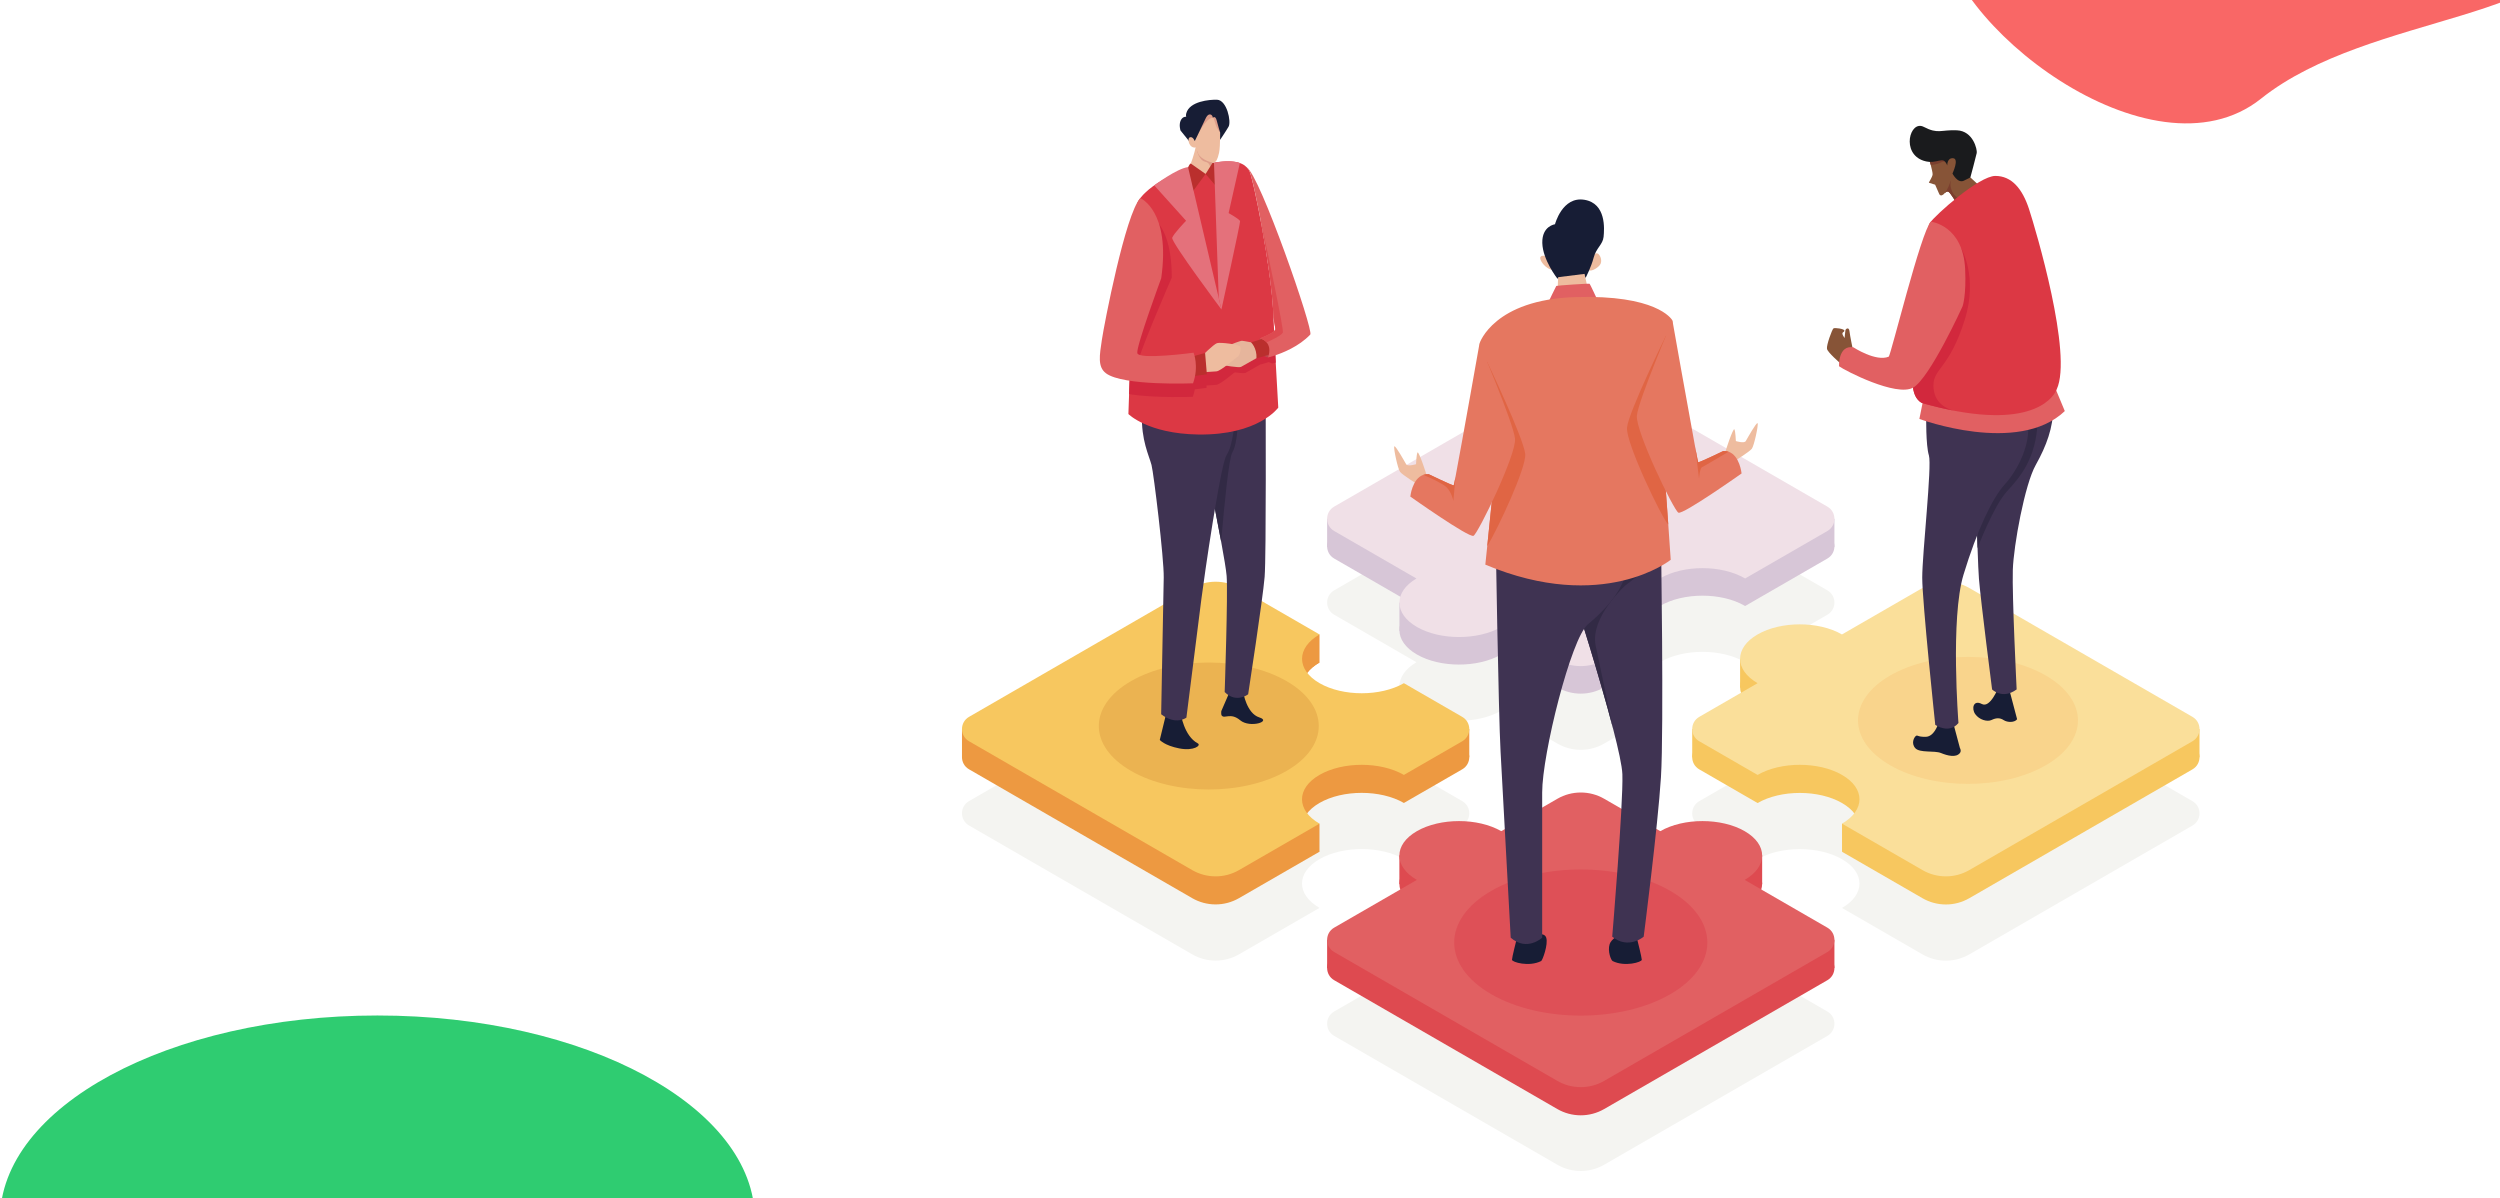 <?xml version="1.0" encoding="UTF-8"?>
<svg width="3971px" height="1903px" viewBox="0 0 3971 1903" version="1.1" xmlns="http://www.w3.org/2000/svg" xmlns:xlink="http://www.w3.org/1999/xlink">
    <!-- Generator: Sketch 57 (83077) - https://sketch.com -->
    <title>Untitled 10</title>
    <desc>Created with Sketch.</desc>
    <g id="Page-1" stroke="none" stroke-width="1" fill="none" fill-rule="evenodd">
        <rect id="Rectangle" fill="#FFFFFF" x="0" y="0" width="3971" height="1903"></rect>
        <path d="M3698,416.118 L3698,-279.838 L3100.02,-280 C3100.02,-280 3100.02,-280 3100.02,-280 L3698,-279.855 L3698,416.118" id="Fill-5" fill="#EDA3A1"></path>
        <path d="M2902.62,937.715 L2548.12,732.995 C2525.11,719.705 2496.74,719.705 2473.72,732.995 L2119.18,937.685 C2104.28,946.295 2104.28,967.795 2119.18,976.405 L2249.89,1051.875 C2213.6,1073.275 2213.82,1107.605 2250.59,1128.835 C2287.37,1150.075 2346.82,1150.185 2383.89,1129.235 L2473.66,1181.065 C2496.68,1194.355 2525.03,1194.355 2548.05,1181.075 L2637.91,1129.205 C2637.68,1129.075 2637.43,1128.965 2637.21,1128.835 C2600.19,1107.465 2600.19,1072.815 2637.21,1051.445 C2674.22,1030.075 2734.24,1030.075 2771.26,1051.445 C2771.49,1051.585 2771.7,1051.725 2771.93,1051.855 L2902.62,976.425 C2917.52,967.825 2917.52,946.315 2902.62,937.715" id="Fill-127" fill="#F4F4F1"></path>
        <polyline id="Fill-128" fill="#D7C6D7" points="2222.86 1002.055 2222.85 957.025 2238.08 959.575 2240.66 996.655 2222.86 1002.055"></polyline>
        <path d="M2108,868.785 L2108,824.015 L2155.84,828.275 C2155.84,828.275 2163.06,884.415 2162.97,884.045 C2162.89,883.675 2108,868.785 2108,868.785" id="Fill-129" fill="#D7C6D7"></path>
        <polyline id="Fill-130" fill="#D7C6D7" points="2913.8 868.785 2913.8 824.035 2887.36 824.095 2887.36 880.355 2913.8 868.785"></polyline>
        <path d="M2902.62,848.465 L2548.12,643.75 C2525.11,630.457 2496.74,630.456 2473.72,643.746 L2119.18,848.445 C2104.28,857.045 2104.28,878.555 2119.18,887.155 L2249.89,962.625 C2213.6,984.035 2213.82,1018.365 2250.59,1039.595 C2287.37,1060.825 2346.82,1060.945 2383.89,1039.985 L2473.66,1091.825 C2496.68,1105.105 2525.03,1105.115 2548.05,1091.825 L2637.91,1039.965 C2637.68,1039.835 2637.43,1039.725 2637.21,1039.595 C2600.19,1018.225 2600.19,983.575 2637.21,962.205 C2674.22,940.825 2734.24,940.825 2771.26,962.205 C2771.49,962.335 2771.7,962.475 2771.93,962.615 L2902.62,887.185 C2917.52,878.585 2917.52,857.075 2902.62,848.465" id="Fill-131" fill="#D7C6D7"></path>
        <polyline id="Fill-132" fill="#D7C6D7" points="2637.91 996.225 2637.21 1039.595 2594.46 1046.335 2594.46 996.225 2637.91 996.225"></polyline>
        <path d="M2902.62,804.735 L2548.12,600.014 C2525.11,586.721 2496.74,586.72 2473.72,600.011 L2119.18,804.705 C2104.28,813.315 2104.28,834.815 2119.18,843.425 L2249.89,918.895 C2213.6,940.295 2213.82,974.625 2250.59,995.855 C2287.37,1017.085 2346.82,1017.205 2383.89,996.255 L2473.66,1048.085 C2496.68,1061.375 2525.03,1061.375 2548.05,1048.085 L2637.91,996.225 C2637.68,996.095 2637.43,995.985 2637.21,995.855 C2600.19,974.485 2600.19,939.835 2637.21,918.465 C2674.22,897.095 2734.24,897.095 2771.26,918.465 C2771.49,918.595 2771.7,918.735 2771.93,918.875 L2902.62,843.445 C2917.52,834.845 2917.52,813.335 2902.62,804.735" id="Fill-133" fill="#F0E0E7"></path>
        <path d="M3482.53,1272.575 L3127.98,1067.875 C3104.96,1054.585 3076.6,1054.585 3053.58,1067.885 L2925.79,1141.675 L2925.76,1141.665 C2888.75,1120.285 2828.73,1120.285 2791.71,1141.665 C2754.7,1163.035 2754.7,1197.685 2791.72,1219.055 L2791.76,1219.075 L2699.08,1272.595 C2684.18,1281.205 2684.18,1302.715 2699.09,1311.315 L2791.75,1364.795 L2791.8,1364.765 C2828.82,1343.395 2888.83,1343.395 2925.85,1364.765 C2962.87,1386.135 2962.87,1420.785 2925.85,1442.155 L2925.82,1442.175 L3053.66,1515.955 C3076.67,1529.245 3105.03,1529.245 3128.04,1515.955 L3482.53,1311.295 C3497.43,1302.685 3497.43,1281.175 3482.53,1272.575" id="Fill-134" fill="#F4F4F1"></path>
        <polyline id="Fill-135" fill="#F7C75F" points="2687.91 1202.745 2687.91 1157.995 2714.35 1158.055 2714.35 1214.315 2687.91 1202.745"></polyline>
        <polyline id="Fill-136" fill="#F7C75F" points="2925.85 1308.245 2925.85 1352.825 2974.72 1365.415 2985.05 1314.295 2925.85 1308.245"></polyline>
        <polyline id="Fill-137" fill="#F7C75F" points="2763.96 1046.065 2763.97 1092.095 2774.58 1092.095 2776.23 1059.535 2763.96 1046.065"></polyline>
        <path d="M3493.7,1202.745 L3493.7,1157.975 L3445.87,1162.235 C3445.87,1162.235 3438.65,1218.365 3438.73,1218.005 C3438.82,1217.635 3493.7,1202.745 3493.7,1202.745" id="Fill-138" fill="#F7C75F"></path>
        <path d="M3482.53,1183.335 L3127.98,978.635 C3104.96,965.345 3076.6,965.345 3053.58,978.635 L2925.79,1052.435 L2925.76,1052.415 C2888.75,1031.045 2828.73,1031.045 2791.71,1052.415 C2754.7,1073.785 2754.7,1108.435 2791.72,1129.805 L2791.76,1129.835 L2699.08,1183.355 C2684.18,1191.955 2684.18,1213.465 2699.09,1222.065 L2791.75,1275.555 L2791.8,1275.515 C2828.82,1254.145 2888.83,1254.145 2925.85,1275.515 C2962.87,1296.895 2962.87,1331.545 2925.85,1352.915 L2925.82,1352.935 L3053.66,1426.715 C3076.67,1439.995 3105.03,1439.995 3128.04,1426.705 L3482.53,1222.045 C3497.43,1213.445 3497.43,1191.935 3482.53,1183.335" id="Fill-139" fill="#F7C75F"></path>
        <path d="M3482.53,1138.665 L3127.98,933.965 C3104.96,920.675 3076.6,920.675 3053.58,933.975 L2925.79,1007.765 L2925.76,1007.755 C2888.75,986.375 2828.73,986.375 2791.71,1007.755 C2754.7,1029.125 2754.7,1063.775 2791.72,1085.145 L2791.76,1085.165 L2699.08,1138.685 C2684.18,1147.295 2684.18,1168.805 2699.09,1177.405 L2791.75,1230.885 L2791.8,1230.855 C2828.82,1209.485 2888.83,1209.485 2925.85,1230.855 C2962.87,1252.225 2962.87,1286.875 2925.85,1308.245 L2925.82,1308.265 L3053.66,1382.045 C3076.67,1395.335 3105.03,1395.335 3128.04,1382.045 L3482.53,1177.385 C3497.43,1168.775 3497.43,1147.265 3482.53,1138.665" id="Fill-140" fill="#FADF9A"></path>
        <path d="M3249.47,1072.945 C3317.69,1112.335 3317.69,1176.195 3249.47,1215.585 C3181.25,1254.965 3070.64,1254.965 3002.42,1215.585 C2934.2,1176.195 2934.2,1112.335 3002.42,1072.945 C3070.64,1033.565 3181.25,1033.565 3249.47,1072.945" id="Fill-141" fill="#F9D48C"></path>
        <path d="M2322.62,1311.225 L2229.96,1364.695 L2229.9,1364.665 C2192.9,1343.305 2132.88,1343.305 2095.85,1364.665 C2058.85,1386.055 2058.85,1420.695 2095.85,1442.055 L2095.91,1442.085 L1968.05,1515.855 C1945.04,1529.145 1916.7,1529.145 1893.66,1515.855 L1539.181,1311.195 C1524.273,1302.585 1524.273,1281.085 1539.181,1272.475 L1893.72,1067.785 C1916.76,1054.495 1945.13,1054.495 1968.14,1067.785 L2095.91,1141.585 C2087.46,1146.445 2080.94,1152.045 2076.41,1157.995 C2060.88,1178.085 2067.39,1202.485 2095.94,1218.945 C2132.94,1240.305 2192.93,1240.335 2229.96,1218.975 L2322.64,1272.505 C2337.52,1281.115 2337.52,1302.615 2322.62,1311.225" id="Fill-142" fill="#F4F4F1"></path>
        <path d="M1528.01,1202.745 L1528.01,1157.975 L1575.845,1162.235 C1575.845,1162.235 1583.068,1218.365 1582.982,1218.005 C1582.896,1217.635 1528.01,1202.745 1528.01,1202.745" id="Fill-143" fill="#ED9941"></path>
        <polyline id="Fill-144" fill="#ED9941" points="2333.81 1202.745 2333.81 1157.995 2307.37 1158.055 2307.37 1214.315 2333.81 1202.745"></polyline>
        <polyline id="Fill-145" fill="#ED9941" points="2095.86 1308.245 2095.86 1352.825 2046.99 1365.415 2036.66 1314.295 2095.86 1308.245"></polyline>
        <path d="M2095.91,1007.765 L2095.91,1052.335 C2087.46,1057.195 2080.94,1062.795 2076.41,1068.745 L2039.11,1039.285 L2048.48,1024.935 L2059.73,1007.765 L2095.91,1007.765" id="Fill-146" fill="#ED9941"></path>
        <path d="M2322.62,1221.975 L2229.96,1275.445 L2229.9,1275.415 C2192.9,1254.055 2132.88,1254.055 2095.85,1275.415 C2058.85,1296.805 2058.85,1331.455 2095.85,1352.815 L2095.91,1352.845 L1968.05,1426.615 C1945.04,1439.905 1916.7,1439.905 1893.66,1426.615 L1539.181,1221.945 C1524.273,1213.345 1524.273,1191.835 1539.181,1183.235 L1893.72,978.535 C1916.76,965.255 1945.13,965.255 1968.14,978.535 L2095.91,1052.335 C2087.46,1057.195 2080.94,1062.795 2076.41,1068.745 C2060.88,1088.845 2067.39,1113.235 2095.94,1129.705 C2132.94,1151.065 2192.93,1151.095 2229.96,1129.735 L2322.64,1183.265 C2337.52,1191.865 2337.52,1213.375 2322.62,1221.975" id="Fill-147" fill="#ED9941"></path>
        <path d="M2322.63,1138.685 L2229.95,1085.165 C2192.93,1106.515 2132.95,1106.505 2095.95,1085.145 C2058.94,1063.775 2058.93,1029.145 2095.92,1007.765 L1968.13,933.975 C1945.11,920.675 1916.75,920.675 1893.73,933.965 L1539.186,1138.665 C1524.285,1147.265 1524.285,1168.775 1539.186,1177.385 L1893.67,1382.045 C1916.69,1395.335 1945.04,1395.335 1968.06,1382.045 L2095.9,1308.265 L2095.86,1308.245 C2058.85,1286.875 2058.85,1252.225 2095.86,1230.855 C2132.88,1209.485 2192.9,1209.485 2229.91,1230.855 L2229.96,1230.885 L2322.63,1177.405 C2337.53,1168.805 2337.53,1147.295 2322.63,1138.685" id="Fill-148" fill="#F7C75F"></path>
        <path d="M2043.57,1081.875 C2111.79,1121.265 2111.79,1185.125 2043.57,1224.515 C1975.35,1263.895 1864.74,1263.895 1796.52,1224.515 C1728.3,1185.125 1728.3,1121.265 1796.53,1081.875 C1864.75,1042.495 1975.35,1042.495 2043.57,1081.875" id="Fill-149" fill="#EBB351"></path>
        <path d="M2119.18,1606.675 L2473.72,1401.975 C2496.74,1388.685 2525.11,1388.685 2548.12,1401.985 L2902.62,1606.695 C2917.52,1615.305 2917.52,1636.815 2902.62,1645.415 L2548.05,1850.055 C2525.03,1863.345 2496.68,1863.335 2473.66,1850.055 L2119.18,1645.385 C2104.28,1636.785 2104.28,1615.275 2119.18,1606.675" id="Fill-150" fill="#F4F4F1"></path>
        <path d="M2119.18,1518.215 L2473.72,1313.525 C2496.74,1300.235 2525.11,1300.235 2548.12,1313.525 L2902.62,1518.245 C2917.52,1526.845 2917.52,1548.355 2902.62,1556.955 L2548.05,1761.605 C2525.03,1774.885 2496.68,1774.885 2473.66,1761.595 L2119.18,1556.935 C2104.28,1548.335 2104.28,1526.825 2119.18,1518.215" id="Fill-151" fill="#DE4A50"></path>
        <path d="M2108,1537.555 L2108,1492.785 L2155.84,1497.055 C2155.84,1497.055 2163.06,1553.185 2162.97,1552.815 C2162.89,1552.445 2108,1537.555 2108,1537.555" id="Fill-152" fill="#DE4A50"></path>
        <polyline id="Fill-153" fill="#DE4A50" points="2913.8 1537.555 2913.8 1492.805 2887.36 1492.875 2887.36 1549.135 2913.8 1537.555"></polyline>
        <path d="M2384.57,1364.795 C2421.58,1386.165 2421.58,1420.815 2384.57,1442.185 C2347.55,1463.555 2287.53,1463.555 2250.52,1442.185 C2213.5,1420.815 2213.5,1386.165 2250.52,1364.795 C2287.53,1343.415 2347.55,1343.415 2384.57,1364.795" id="Fill-154" fill="#DE4A50"></path>
        <polyline id="Fill-155" fill="#DE4A50" points="2222.78 1404.635 2222.76 1358.595 2236.9 1360.835 2240.21 1392.015 2222.78 1404.635"></polyline>
        <path d="M2637.21,1364.795 C2600.19,1386.165 2600.19,1420.815 2637.21,1442.185 C2674.22,1463.555 2734.24,1463.555 2771.26,1442.185 C2808.27,1420.815 2808.27,1386.165 2771.26,1364.795 C2734.24,1343.415 2674.22,1343.415 2637.21,1364.795" id="Fill-156" fill="#DE4A50"></path>
        <polyline id="Fill-157" fill="#DE4A50" points="2799 1404.635 2799.02 1358.595 2784.87 1360.835 2781.56 1392.015 2799 1404.635"></polyline>
        <path d="M2119.18,1473.485 L2473.72,1268.785 C2496.74,1255.495 2525.11,1255.495 2548.12,1268.785 L2902.62,1473.505 C2917.52,1482.115 2917.52,1503.615 2902.62,1512.225 L2548.05,1716.865 C2525.03,1730.145 2496.68,1730.145 2473.66,1716.855 L2119.18,1512.195 C2104.28,1503.595 2104.28,1482.085 2119.18,1473.485" id="Fill-158" fill="#E16062"></path>
        <path d="M2384.57,1320.235 C2421.58,1341.605 2421.58,1376.255 2384.57,1397.625 C2347.55,1418.995 2287.53,1418.995 2250.52,1397.625 C2213.5,1376.255 2213.5,1341.605 2250.52,1320.235 C2287.53,1298.865 2347.55,1298.865 2384.57,1320.235" id="Fill-159" fill="#E16062"></path>
        <path d="M2637.21,1320.235 C2600.19,1341.605 2600.19,1376.255 2637.21,1397.625 C2674.22,1418.995 2734.24,1418.995 2771.26,1397.625 C2808.27,1376.255 2808.27,1341.605 2771.26,1320.235 C2734.24,1298.865 2674.22,1298.865 2637.21,1320.235" id="Fill-160" fill="#E16062"></path>
        <path d="M2368.73,1415.065 C2290.22,1460.395 2290.22,1533.885 2368.74,1579.215 C2447.25,1624.545 2574.55,1624.545 2653.06,1579.215 C2731.58,1533.885 2731.58,1460.395 2653.06,1415.065 C2574.55,1369.735 2447.25,1369.735 2368.73,1415.065" id="Fill-161" fill="#DE5057"></path>
        <path d="M3174.45,1091.535 C3174.45,1091.535 3161.39,1125.425 3147.94,1118.235 C3134.5,1111.035 3131.15,1125.425 3137.46,1134.325 C3143.78,1143.225 3156.46,1147.015 3163.47,1143.605 C3170.47,1140.195 3176.53,1139.815 3182.59,1143.795 C3188.65,1147.775 3199.82,1147.955 3203.99,1142.465 L3191.68,1095.885 L3174.45,1091.535" id="Fill-162" fill="#171D35"></path>
        <path d="M3197.16,905.195 C3195.83,946.505 3203.25,1095.085 3203.25,1095.085 C3180.5,1111.735 3164.22,1095.085 3164.22,1095.085 C3164.22,1095.085 3146.44,956.695 3143.38,919.615 C3142.67,910.955 3141.89,893.015 3141.14,870.555 C3138.7,796.725 3136.33,674.371 3136.33,674.371 L3234.16,652.992 L3261.55,646.984 C3261.05,679.426 3250.94,707.518 3233.54,738.595 C3216.09,769.625 3198.44,866.245 3197.16,905.195" id="Fill-163" fill="#3F3352"></path>
        <path d="M3078.26,1150.665 C3078.26,1150.665 3072.2,1170.105 3058.82,1170.365 C3045.44,1170.615 3046.2,1167.085 3043.42,1168.845 C3040.64,1170.615 3035.09,1180.205 3042.16,1188.285 C3049.23,1196.365 3072.71,1191.825 3083.06,1196.115 C3093.41,1200.405 3107.04,1203.835 3113.1,1196.115 C3115.88,1192.575 3113.1,1188.035 3113.1,1188.035 L3101.24,1143.605 L3078.26,1150.665" id="Fill-164" fill="#171D35"></path>
        <path d="M3236.69,669.606 C3233.91,728.975 3209.05,757.325 3187.63,780.775 C3166.25,804.265 3141.18,870.595 3141.18,870.595 L3141.14,870.555 C3138.7,796.725 3136.33,674.371 3136.33,674.371 L3234.16,652.992 C3236.06,657.715 3236.98,663.226 3236.69,669.606" id="Fill-165" fill="#322A45"></path>
        <path d="M3073.97,1151.425 C3073.97,1151.425 3095.68,1166.575 3110.83,1148.395 C3110.83,1148.395 3097.7,982.275 3118.91,912.595 C3140.12,842.915 3164.35,791.415 3184.55,769.195 C3204.75,746.975 3225.95,705.574 3220.91,671.238 L3059.58,661.14 C3059.58,661.14 3058.82,707.215 3063.87,723.375 C3068.92,739.535 3053.27,879.265 3053.27,917.645 C3053.27,956.015 3073.97,1151.425 3073.97,1151.425" id="Fill-166" fill="#3F3352"></path>
        <path d="M3053.77,640.438 L3048.72,665.432 C3048.72,665.432 3205.5,723.755 3279.73,652.935 L3260.04,605.597 L3053.77,640.438" id="Fill-167" fill="#E16062"></path>
        <path d="M3141.47,292.606 L3112.51,316.803 L3107.04,321.402 C3107.04,321.402 3098.42,307.191 3095.44,304.995 C3092.46,302.757 3089.14,306.611 3089.14,306.611 C3088.31,300.354 3088.98,294.885 3090.47,290.245 C3094.74,276.903 3105.51,270.108 3105.51,270.108 L3119.39,272.304 L3141.47,292.606" id="Fill-168" fill="#875437"></path>
        <path d="M3112.51,316.803 L3107.04,321.402 C3107.04,321.402 3098.42,307.191 3095.44,304.995 C3092.46,302.757 3089.14,306.611 3089.14,306.611 C3088.31,300.354 3088.98,294.885 3090.47,290.245 C3095.48,287.842 3098.96,286.184 3098.96,286.184 C3098.96,286.184 3095.81,295.134 3101.66,305.865 C3104.14,310.381 3108.41,314.069 3112.51,316.803" id="Fill-169" fill="#7B3F2E"></path>
        <path d="M3266.85,618.478 C3266.85,618.478 3247.62,678.556 3108.08,653.158 C3106.71,652.909 3105.34,652.66 3103.98,652.412 C3103.85,652.37 3103.73,652.329 3103.56,652.288 C3088.4,649.387 3071.82,645.493 3053.76,640.438 C3053.76,640.438 3037.1,635.383 3038.14,604.101 C3038.55,590.842 3041.87,546.384 3046.22,498.529 C3052.23,433.272 3060.14,361.717 3065.4,354.135 C3074.48,341 3143.67,279.431 3169.4,279.431 C3195.17,279.431 3212.32,299.609 3222.93,332.175 C3233.54,364.742 3292.62,563.165 3266.85,618.478" id="Fill-170" fill="#DC3844"></path>
        <path d="M3120.94,507.515 C3096.41,585.823 3071.09,584.668 3071.08,612.305 C3071.06,641.638 3094.4,649.967 3103.56,652.288 C3088.4,649.387 3071.82,645.493 3053.76,640.438 C3053.76,640.438 3037.1,635.383 3038.14,604.101 C3038.55,590.842 3041.87,546.384 3046.22,498.529 L3115.12,394.408 C3115.12,394.408 3142.25,439.479 3120.94,507.515" id="Fill-171" fill="#D2283D"></path>
        <path d="M2942.88,554.094 C2942.88,554.094 2938.52,533.645 2937.76,526.26 C2937.01,518.875 2931.9,522.095 2931.33,524.367 C2930.76,526.639 2930,536.864 2930,536.864 C2930,536.864 2924.89,530.426 2926.97,528.343 C2929.05,526.26 2929.24,527.585 2929.53,525.029 C2929.81,522.473 2914.29,520.026 2912.2,521.675 C2910.12,523.325 2900.84,548.225 2901.98,554.094 C2903.11,559.964 2923.19,577.006 2923.19,577.006 L2942.88,554.094" id="Fill-172" fill="#875437"></path>
        <path d="M2921.1,581.739 C2921.1,581.739 2919.4,547.846 2943.82,551.633 C2943.82,551.633 2979.7,575.089 3000.06,566.539 C3003.09,565.266 3051.31,367.976 3066.96,352.103 C3066.96,352.103 3118.08,357.536 3121.43,427.357 C3123.45,469.407 3117.39,486.434 3117.39,486.434 C3117.39,486.434 3065.33,601.01 3038.66,615.8 C3011.99,630.591 2930.95,588.935 2921.1,581.739" id="Fill-173" fill="#E16062"></path>
        <path d="M3122.5,249.516 L3108.66,273.796 C3108.66,273.796 3102.19,276.572 3097.93,288.919 C3089.76,312.536 3082.02,312.495 3080.28,308.227 C3078.49,303.959 3073.77,293.353 3073.77,293.353 C3073.77,293.353 3064.24,290.535 3063.79,290.245 C3063.33,289.955 3069.3,281.585 3069.75,277.152 C3069.96,274.873 3068.34,267.912 3066.73,261.821 C3065.24,256.228 3063.79,251.339 3063.79,251.339 C3062.63,247.113 3065.82,242.679 3070.58,238.578 C3080.28,230.333 3096.6,223.62 3096.6,223.62 L3122.5,249.516" id="Fill-174" fill="#875437"></path>
        <path d="M3083.88,257.678 C3081.02,259.335 3073.65,262.07 3066.73,261.821 C3065.24,256.228 3063.79,251.339 3063.79,251.339 C3062.63,247.113 3065.82,242.679 3070.58,238.578 C3079.24,237.086 3087.86,237.169 3087.86,237.169 C3087.86,237.169 3093.08,253.908 3092,260.455 C3092,260.455 3089.23,254.571 3083.88,257.678 Z" id="Fill-175" fill="#7B3F2E"></path>
        <path d="M3093.02,262.819 C3093.02,262.819 3092.48,250.459 3102.41,251.342 C3112.34,252.225 3101.3,275.621 3101.3,275.621 C3101.3,275.621 3109.45,291.66 3119.18,287.097 C3126.25,283.787 3129.74,281.82 3129.74,281.82 C3129.74,281.82 3138.88,248.031 3139.85,242.955 C3140.81,237.879 3134.41,208.083 3108.37,206.979 C3082.32,205.875 3078.59,213.44 3055.69,201.535 C3033.62,190.058 3019.15,243.694 3055.69,255.389 C3077.76,262.451 3086.5,245.236 3093.02,262.819" id="Fill-176" fill="#1A1B1D"></path>
        <path d="M1974.81,1099.745 C1974.81,1099.745 1980.02,1133.225 2000.31,1139.535 C2020.59,1145.855 1985.25,1156.905 1969.91,1144.055 C1954.56,1131.205 1945.35,1142.225 1940.68,1136.725 C1939.19,1134.955 1939.91,1129.535 1939.91,1129.535 L1953.43,1098.285 L1974.81,1099.745" id="Fill-177" fill="#171D35"></path>
        <path d="M2008.74,916.315 C2006.02,950.455 1982.57,1102.825 1982.57,1102.825 C1982.57,1102.825 1963.64,1117.715 1945.28,1099.235 C1945.28,1099.235 1950.61,942.035 1948.38,914.775 C1947.64,905.405 1944.07,884.235 1939.69,860.445 C1936.57,843.295 1933.04,824.815 1929.81,808.395 C1924.47,781.045 1920.05,759.385 1920.05,759.385 L1926.28,667.063 L1926.4,664.971 L1928.63,631.849 L2010.35,633.241 C2010.35,633.241 2011.45,882.175 2008.74,916.315" id="Fill-178" fill="#3F3352"></path>
        <path d="M1875.45,1133.175 C1875.45,1133.175 1880.52,1169.165 1902.56,1180.755 C1908.46,1183.865 1896.46,1193.365 1873,1188.745 C1849.55,1184.125 1842.18,1175.295 1842.18,1175.295 L1852.13,1134.485 L1875.45,1133.175" id="Fill-179" fill="#171D35"></path>
        <path d="M1961.1,669.792 C1961.1,669.792 1958.31,708.204 1948.45,722.475 C1938.6,736.715 1912.56,917.875 1908.22,951.995 C1904.12,984.525 1886.24,1125.705 1884.61,1138.885 C1884.51,1139.525 1884.47,1139.865 1884.47,1139.865 C1884.47,1139.865 1867.97,1152.705 1844.39,1134.525 C1844.39,1134.525 1847.96,947.245 1848.47,917.345 C1848.98,887.435 1832.58,751.875 1829.08,738.605 C1825.07,723.415 1812.53,699.182 1813.87,658.225 L1896.11,664.668 L1961.1,669.792" id="Fill-180" fill="#3F3352"></path>
        <path d="M1957.4,718.786 C1952.04,727.835 1944.94,798.525 1939.69,860.445 C1936.57,843.295 1933.04,824.815 1929.81,808.395 C1936.99,765.525 1944.25,728.565 1948.45,722.475 C1958.31,708.204 1961.1,669.792 1961.1,669.792 L1926.28,667.063 L1896.11,664.668 L1926.4,664.971 L1966.43,665.396 C1966.43,665.396 1966.29,703.896 1957.4,718.786" id="Fill-181" fill="#322A45"></path>
        <path d="M2030.41,647.471 C2030.41,647.471 1999.06,691.677 1902.9,690.167 C1823.18,688.894 1792.35,657.645 1792.35,657.645 C1792.35,657.645 1792.76,645.644 1793.44,626.127 C1795.73,559.546 1801.25,405.677 1804.67,345.654 C1805.27,335.28 1805.79,327.726 1806.24,323.887 C1807.14,315.912 1835.95,278.2 1915.21,260.876 C1956.77,251.799 1972.65,257.753 1980.29,265.746 C1982.06,267.528 1983.39,269.474 1984.47,271.373 C1990.37,281.43 2019.23,425.8 2022.34,494.224 C2022.49,497.603 2022.65,501.024 2022.8,504.488 C2023.15,511.545 2023.5,518.687 2023.85,525.872 C2024.07,530.491 2024.29,535.109 2024.51,539.686 C2025,548.753 2025.44,557.734 2025.89,566.417 C2026.05,569.624 2026.21,572.789 2026.37,575.912 C2028.55,615.988 2030.41,647.471 2030.41,647.471" id="Fill-182" fill="#DC3844"></path>
        <path d="M1926.09,264.31 C1926.09,264.31 1925.34,273.014 1914.95,276.298 C1902.02,280.394 1890.49,261.951 1890.49,261.951 C1896.33,248.035 1899.49,232.705 1899.49,232.705 L1919.54,247.533 L1925.78,252.169 L1926.04,262.129 L1926.09,264.31" id="Fill-183" fill="#EEBC9F"></path>
        <path d="M2026.37,575.912 C2023.06,576.923 2021.13,577.36 2021.13,577.36 C2018.88,576.809 2017.01,576.008 2015.4,575.126 C2008.88,577.023 2002.73,578.927 2002.73,578.927 L2002.74,578.458 C1994.33,583.185 1980.39,590.981 1978.28,592.313 C1975.21,594.184 1949.14,589.552 1949.14,589.552 C1949.14,589.552 1959.28,558.316 1959.81,557.813 C1960.37,557.267 1977.23,550.802 1979.71,550.845 C1980.39,550.856 1982.48,551.191 1985.12,551.663 C1987.76,552.135 1991,552.703 1994.02,553.311 L2007.6,549.269 C2007.96,547.907 2008.32,547.059 2008.32,547.059 L2008.36,547.017 C2009.05,546.772 2016.54,543.823 2022.87,540.512 C2023.43,540.223 2023.99,539.933 2024.51,539.686 C2025,548.753 2025.44,557.734 2025.89,566.417 C2026.05,569.624 2026.21,572.789 2026.37,575.912" id="Fill-184" fill="#D2283D"></path>
        <path d="M1965.74,588.04 C1963.03,589.062 1938.81,611.083 1931.67,611.304 C1927.87,611.453 1921.49,611.942 1916.31,612.367 L1916.64,616.047 L1897.84,618.462 C1897.13,622.253 1896.12,626.167 1894.69,630.288 C1894.69,630.288 1835.93,632.705 1793.44,626.127 C1795.73,559.546 1801.25,405.677 1804.67,345.654 C1806.79,341.502 1808.86,338.29 1810.86,336.102 C1810.86,336.102 1861.4,337.818 1861.25,440.906 C1861.25,440.906 1804.51,570.678 1806.11,582.115 C1807.71,593.552 1895.51,581.673 1895.51,581.673 C1895.51,581.673 1896.25,583.48 1897.05,586.699 L1913.8,581.984 C1919.79,576.232 1929.21,567.59 1932.78,566.454 C1938.15,564.793 1966.93,568.489 1969.4,571.736 C1971.82,574.982 1968.41,587.017 1965.74,588.04" id="Fill-185" fill="#D2283D"></path>
        <path d="M1891.39,259.742 L1914.97,276.303 L1894.71,304.019 L1886,269.666 C1886,269.666 1887.73,261.609 1891.39,259.742" id="Fill-186" fill="#BA2F2D"></path>
        <path d="M1926.04,262.129 L1922.16,271.721 C1922.16,271.721 1924.79,259.188 1914.61,257 C1904.3,254.782 1901.07,238.579 1901.07,238.579 L1919.54,247.533 L1925.78,252.169 L1926.04,262.129" id="Fill-187" fill="#DE9D8A"></path>
        <polyline id="Fill-188" fill="#BA2F2D" points="1914.97 276.303 1925.95 258.742 1928.29 258.346 1933.59 268.341 1931.7 295.928 1914.97 276.303"></polyline>
        <path d="M1887.08,265.433 L1940.12,491.567 C1940.12,491.567 1859.69,384.082 1861.94,377.62 C1864.18,371.158 1883.94,350.663 1883.94,350.663 L1833.38,294.428 C1833.38,294.428 1869.46,267.51 1887.08,265.433" id="Fill-189" fill="#E4717B"></path>
        <path d="M1942.17,579.992 C1942.17,579.992 1968.27,584.633 1971.33,582.727 C1974.38,580.82 2002.25,565.271 2002.25,565.271 L1996.53,545.612 C1996.53,545.612 1975.24,541.308 1972.74,541.265 C1970.25,541.223 1953.4,547.702 1952.86,548.227 C1952.32,548.751 1942.17,579.992 1942.17,579.992" id="Fill-190" fill="#E6B59C"></path>
        <path d="M1928.29,258.346 L1935.85,473.38 L1940.12,491.567 C1940.12,491.567 1970.23,354.27 1969.75,351.324 C1969.26,348.377 1951.54,338.461 1951.54,338.461 L1969.41,258.958 C1969.41,258.958 1956.59,253.041 1928.29,258.346" id="Fill-191" fill="#E4717B"></path>
        <path d="M1908.94,565.639 C1908.94,565.639 1927.78,546.731 1933.15,545.042 C1938.52,543.353 1967.3,547.048 1969.74,550.295 C1972.18,553.541 1968.78,565.591 1966.09,566.613 C1963.39,567.635 1939.16,589.657 1932.03,589.892 C1924.91,590.126 1908.5,591.627 1908.5,591.627 L1908.94,565.639" id="Fill-192" fill="#EEBC9F"></path>
        <polyline id="Fill-193" fill="#BA2F2D" points="1914.17 560.54 1917 594.621 1890.23 598.082 1889.33 567.543 1914.17 560.54"></polyline>
        <path d="M1895.86,560.228 C1895.86,560.228 1904.75,581.592 1895.03,608.847 C1895.03,608.847 1784.12,613.417 1756.78,592.959 C1743.07,582.698 1746.58,564.297 1750.21,539.788 C1753.83,515.279 1787.52,340.277 1811.24,314.695 C1811.24,314.695 1859.82,334.762 1844.46,442.042 C1844.46,442.042 1804.88,549.266 1806.47,560.688 C1808.06,572.111 1895.86,560.228 1895.86,560.228" id="Fill-194" fill="#E16062"></path>
        <path d="M2014.16,567.798 C1991.48,562.07 2001.35,537.496 2001.35,537.496 C2001.35,537.496 2022.97,542.138 2014.16,567.798" id="Fill-195" fill="#BC484D"></path>
        <path d="M1987.04,543.739 C1987.04,543.739 1996.77,552.382 1995.77,569.356 C1995.77,569.356 2023.51,560.826 2023.68,561.541 C2023.84,562.255 2012.18,536.24 2012.18,536.24 L1987.04,543.739" id="Fill-196" fill="#BA2F2D"></path>
        <path d="M2081.27,531.38 C2063.17,550.557 2036.67,560.917 2023.01,565.256 C2017.55,567.001 2014.16,567.798 2014.16,567.798 C2018.3,555.732 2015.73,548.296 2011.83,543.828 C2007.43,538.796 2001.35,537.496 2001.35,537.496 L2001.39,537.454 C2002.08,537.209 2009.56,534.26 2015.9,530.95 C2019.26,529.255 2022.28,527.426 2023.85,525.872 C2025.07,524.696 2025.85,523.641 2025.86,522.958 C2025.87,522.402 2024.75,515.589 2022.8,504.488 C2022.65,501.024 2022.49,497.603 2022.34,494.224 C2020.6,455.736 2010.68,393.221 2001.31,344.09 C2001.23,343.576 2001.11,343.062 2001.03,342.59 C1996.09,316.781 1991.29,294.82 1987.96,282.2 C1987.92,282.072 1987.92,282.029 1987.92,282.029 C1986.44,276.448 1985.26,272.71 1984.47,271.373 C1983.39,269.474 1982.06,267.528 1980.29,265.746 C2001.24,278.068 2086.97,525.324 2081.27,531.38" id="Fill-197" fill="#E16062"></path>
        <path d="M1937.88,199.616 C1937.88,199.616 1938.8,231.814 1936.34,242.856 C1933.88,253.898 1931.43,256.927 1928.74,258.083 C1926.05,259.239 1908.38,254.131 1903.33,244.297 C1898.29,234.462 1896.26,212.928 1896.26,212.928 L1903.69,184.077 L1931.8,172.404 C1931.8,172.404 1937.72,189.727 1937.88,199.616" id="Fill-198" fill="#EEBC9F"></path>
        <path d="M1901.07,217.262 C1901.07,217.262 1915.05,186.808 1926.48,187.003 C1929.51,187.054 1928.67,199.974 1938.04,210.437 C1940.27,212.924 1939.98,188.348 1939.98,188.348 C1939.98,188.348 1931.08,168.967 1929.81,169.124 C1928.55,169.28 1898.05,172.5 1898.37,174.463 C1898.69,176.428 1901.07,217.262 1901.07,217.262" id="Fill-199" fill="#DE9D8A"></path>
        <path d="M1897.78,224.172 C1897.78,224.172 1914.16,189.752 1915.66,186.818 C1919.95,178.479 1926.03,181.654 1926.48,187.003 C1926.48,187.003 1930.54,182.839 1932.62,191.428 C1934.73,200.108 1938.04,210.437 1938.04,210.437 L1937.96,222.185 C1937.96,222.185 1946.94,208.984 1951.48,201.183 C1956.01,193.382 1948.85,158.904 1933.11,158.405 C1921.63,158.042 1889.4,160.732 1884.27,180.007 C1883.31,183.576 1884.17,185.48 1884.17,185.48 C1884.17,185.48 1878.58,184.451 1875.39,191.474 C1872.2,198.497 1875.12,207.271 1875.12,207.271 L1890.25,226.049 L1897.78,224.172" id="Fill-200" fill="#171D35"></path>
        <path d="M1897.78,224.172 C1897.78,224.172 1894.87,216.243 1889.94,218.118 C1885.01,219.992 1888.79,236.605 1899.83,234.17 C1904.1,233.226 1897.78,224.172 1897.78,224.172" id="Fill-201" fill="#EEBC9F"></path>
        <path d="M2037.65,528.287 C2035.79,532.571 2021.18,539.629 2011.83,543.828 C2007.43,538.796 2001.35,537.496 2001.35,537.496 L2001.39,537.454 C2002.08,537.209 2009.56,534.26 2015.9,530.95 C2019.26,529.255 2022.28,527.426 2023.85,525.872 C2025.07,524.696 2025.85,523.641 2025.86,522.958 C2025.87,522.402 2024.75,515.589 2022.8,504.488 C2022.65,501.024 2022.49,497.603 2022.34,494.224 C2020.6,455.736 2010.68,393.221 2001.31,344.09 C2016.71,415.629 2039.48,524.044 2037.65,528.287" id="Fill-202" fill="#DE4A50"></path>
        <path d="M2600.57,1492.255 C2600.57,1492.255 2607.83,1520.875 2607.83,1524.505 C2607.83,1528.135 2581.11,1536.345 2561.46,1526.525 C2559.08,1525.325 2553.07,1510.965 2556.83,1499.465 C2559.41,1491.555 2571.95,1484.995 2571.95,1484.995 L2600.57,1492.255" id="Fill-203" fill="#171D35"></path>
        <path d="M2638.25,1234.645 C2633.41,1312.045 2610.84,1487.815 2610.84,1487.815 C2610.84,1487.815 2586.66,1508.795 2560.85,1487.815 C2560.85,1487.815 2578.6,1276.585 2576.98,1229.805 C2576.52,1216.795 2570.62,1189.965 2562.35,1157.995 C2562.35,1157.995 2562.32,1157.895 2562.3,1157.755 C2540.77,1074.735 2503.28,957.305 2503.28,957.305 L2514.09,809.245 L2638.25,854.455 C2638.25,854.455 2643.09,1157.245 2638.25,1234.645" id="Fill-204" fill="#3F3352"></path>
        <path d="M2599.96,915.895 L2581.72,929.855 C2581.72,929.855 2524.98,981.085 2534.65,1025.825 C2544.04,1069.175 2561.24,1152.575 2562.3,1157.755 C2540.77,1074.735 2503.28,957.305 2503.28,957.305 L2511,851.655 L2546.75,833.025 L2599.96,915.895" id="Fill-205" fill="#322A45"></path>
        <path d="M2408.88,1492.255 C2408.88,1492.255 2401.62,1520.875 2401.62,1524.505 C2401.62,1528.135 2428.33,1536.345 2447.98,1526.525 C2450.13,1525.445 2459.43,1500.155 2456.04,1489.435 C2453.08,1480.045 2437.5,1484.995 2437.5,1484.995 L2408.88,1492.255" id="Fill-206" fill="#171D35"></path>
        <path d="M2581.82,881.885 L2581.82,881.885 C2581.82,881.885 2602.87,924.395 2522.13,991.745 C2495.57,1013.905 2449.59,1197.565 2449.59,1258.835 C2449.59,1320.115 2449.59,1489.435 2449.59,1489.435 C2449.59,1489.435 2425.4,1512.005 2399.6,1489.435 C2399.6,1489.435 2386.7,1250.705 2383.48,1193.495 C2380.25,1136.285 2375.42,836.575 2375.42,836.575 L2581.82,881.885" id="Fill-207" fill="#3F3352"></path>
        <path d="M2266.17,756.135 C2266.17,753.235 2253.47,716.222 2251.65,718.641 C2249.84,721.055 2249.23,737.335 2249.23,737.335 C2249.23,737.335 2235.93,741.505 2233.51,737.335 C2231.09,733.155 2216.58,707.152 2214.77,708.966 C2212.95,710.78 2220.21,744.645 2223.84,749.485 C2227.46,754.315 2251.65,769.305 2251.65,769.305 L2266.17,756.135" id="Fill-208" fill="#EEBC9F"></path>
        <path d="M2740.32,719.395 C2740.32,716.495 2753.02,679.479 2754.83,681.898 C2756.65,684.317 2757.25,700.587 2757.25,700.587 C2757.25,700.587 2770.56,704.764 2772.98,700.587 C2775.39,696.411 2789.91,670.409 2791.72,672.223 C2793.54,674.038 2786.28,707.9 2782.65,712.738 C2779.02,717.576 2754.83,732.555 2754.83,732.555 L2740.32,719.395" id="Fill-209" fill="#EEBC9F"></path>
        <path d="M2457.86,408.027 C2457.86,408.027 2450,403.996 2446.97,408.027 C2443.95,412.058 2454.63,427.982 2467.93,429.191 C2481.24,430.4 2457.86,408.027 2457.86,408.027" id="Fill-210" fill="#EEBC9F"></path>
        <path d="M2528.4,406.235 C2528.4,406.235 2535.26,399.964 2538.89,403.391 C2542.51,406.817 2544.53,413.469 2542.51,418.709 C2540.5,423.951 2528.61,431.906 2523.57,429.238 C2518.53,426.571 2528.4,406.235 2528.4,406.235" id="Fill-211" fill="#EEBC9F"></path>
        <path d="M2473.58,442.293 C2473.58,442.293 2450.4,412.864 2449.79,385.854 C2449.19,358.844 2469.95,356.224 2469.95,356.224 C2469.95,356.224 2481.44,311.678 2516.51,317.322 C2551.58,322.965 2548.36,363.884 2547.15,376.179 C2545.94,388.475 2535.46,393.715 2531.43,409.035 C2527.4,424.354 2518.93,440.681 2518.93,440.681 C2518.93,440.681 2496.56,446.324 2473.58,442.293" id="Fill-212" fill="#171D35"></path>
        <polyline id="Fill-213" fill="#EEBC9F" points="2474.99 440.277 2473.98 461.845 2522.13 459.225 2516.92 435.037 2474.99 440.277"></polyline>
        <path d="M2459.24,480.389 C2459.24,480.389 2471.49,454.79 2472.03,454.186 C2472.57,453.581 2524.17,449.953 2524.98,450.759 C2525.78,451.565 2536.67,474.947 2536.67,474.947 L2459.24,480.389" id="Fill-214" fill="#E16062"></path>
        <path d="M2653.8,578.278 C2650.2,652.874 2644.32,761.095 2644.71,763.195 C2645.02,764.915 2647.56,800.225 2649.88,833.025 C2651.92,862.075 2653.78,889.165 2653.78,889.165 C2653.78,889.165 2546.75,975.325 2359.29,896.885 C2359.29,896.885 2360.52,884.985 2362.31,867.685 C2366.62,825.725 2374.17,752.045 2375.01,740.215 C2375.79,729.595 2365.53,654.204 2357.91,600.482 C2353.53,569.498 2350.03,545.697 2350.03,545.697 C2350.41,544.076 2373.39,475.963 2502,471.923 C2630.61,467.884 2654.79,506.198 2656.39,508.81 C2656.95,509.705 2655.69,539.432 2653.8,578.278" id="Fill-215" fill="#E57760"></path>
        <path d="M2375.01,740.215 C2375.79,729.595 2365.53,654.204 2357.91,600.482 C2360.48,584.64 2362.12,574.553 2362.12,574.553 C2362.12,574.553 2420.24,696.267 2422.66,721.065 C2424.77,742.515 2379.32,839.585 2362.31,867.685 C2366.62,825.725 2374.17,752.045 2375.01,740.215" id="Fill-216" fill="#E06544"></path>
        <path d="M2644.71,763.195 C2645.02,764.915 2647.56,800.225 2649.88,833.025 C2641.06,825.625 2581.99,703.475 2584.36,679.094 C2586.78,654.301 2646.69,532.224 2646.69,532.224 C2646.69,532.224 2649.62,551.309 2653.8,578.278 C2650.2,652.874 2644.32,761.095 2644.71,763.195" id="Fill-217" fill="#E06544"></path>
        <path d="M2340.54,851.075 C2333.29,854.695 2240.16,788.785 2240.16,788.785 C2240.16,788.785 2242.97,760.315 2260.87,754.225 C2263.34,753.375 2266.12,752.965 2269.19,753.105 C2269.19,753.105 2307.89,771.835 2309.1,770.935 C2309.29,770.815 2310.36,765.465 2312.08,756.545 L2312.08,756.445 C2321.53,706.668 2350.03,545.697 2350.03,545.697 C2350.03,545.697 2404.04,672.079 2406.46,696.872 C2408.88,721.665 2347.8,847.445 2340.54,851.075" id="Fill-218" fill="#E57760"></path>
        <path d="M2766.33,752.045 C2766.33,752.045 2673.2,817.955 2665.95,814.325 C2658.69,810.705 2597.61,684.923 2600.03,660.13 C2602.45,635.337 2656.46,508.955 2656.46,508.955 C2656.46,508.955 2681.69,651.495 2692.55,709.788 C2695.31,724.615 2697.15,734.005 2697.39,734.195 C2698.6,735.085 2737.3,716.367 2737.3,716.367 C2740.4,716.222 2743.18,716.633 2745.67,717.504 C2763.54,723.625 2766.33,752.045 2766.33,752.045" id="Fill-219" fill="#E57760"></path>
        <path d="M2312.08,756.545 L2308.5,795.635 C2308.5,795.635 2306.08,782.735 2298.02,774.275 C2292.75,768.735 2273.57,759.785 2260.87,754.225 C2263.34,753.375 2266.12,752.965 2269.19,753.105 C2269.19,753.105 2307.89,771.835 2309.1,770.935 C2309.29,770.815 2310.36,765.465 2312.08,756.545" id="Fill-220" fill="#E06544"></path>
        <path d="M2745.67,717.504 C2738.51,721.735 2706.77,740.605 2703.56,742.035 C2699.93,743.625 2698.72,760.175 2698.72,760.175 L2692.55,709.788 C2695.31,724.615 2697.15,734.005 2697.39,734.195 C2698.6,735.085 2737.3,716.367 2737.3,716.367 C2740.4,716.222 2743.18,716.633 2745.67,717.504" id="Fill-221" fill="#E06544"></path>
        <path d="M3591.5,156.645 C3765.36,17.811 4099,34.051 4099,-117.177 C4099,-268.405 3871.785,-391 3591.5,-391 C3311.215,-391 3084,-268.405 3084,-117.177 C3084,34.051 3417.64,295.48 3591.5,156.645 Z" id="Oval" fill="#F96766"></path>
        <path d="M599.5,2260.472 C804.877,2096.33 1199,2115.53 1199,1936.736 C1199,1757.942 930.595,1613 599.5,1613 C268.405,1613 0,1757.942 0,1936.736 C0,2115.53 394.123,2424.613 599.5,2260.472 Z" id="Oval" fill="#2FCC71"></path>
    </g>
</svg>